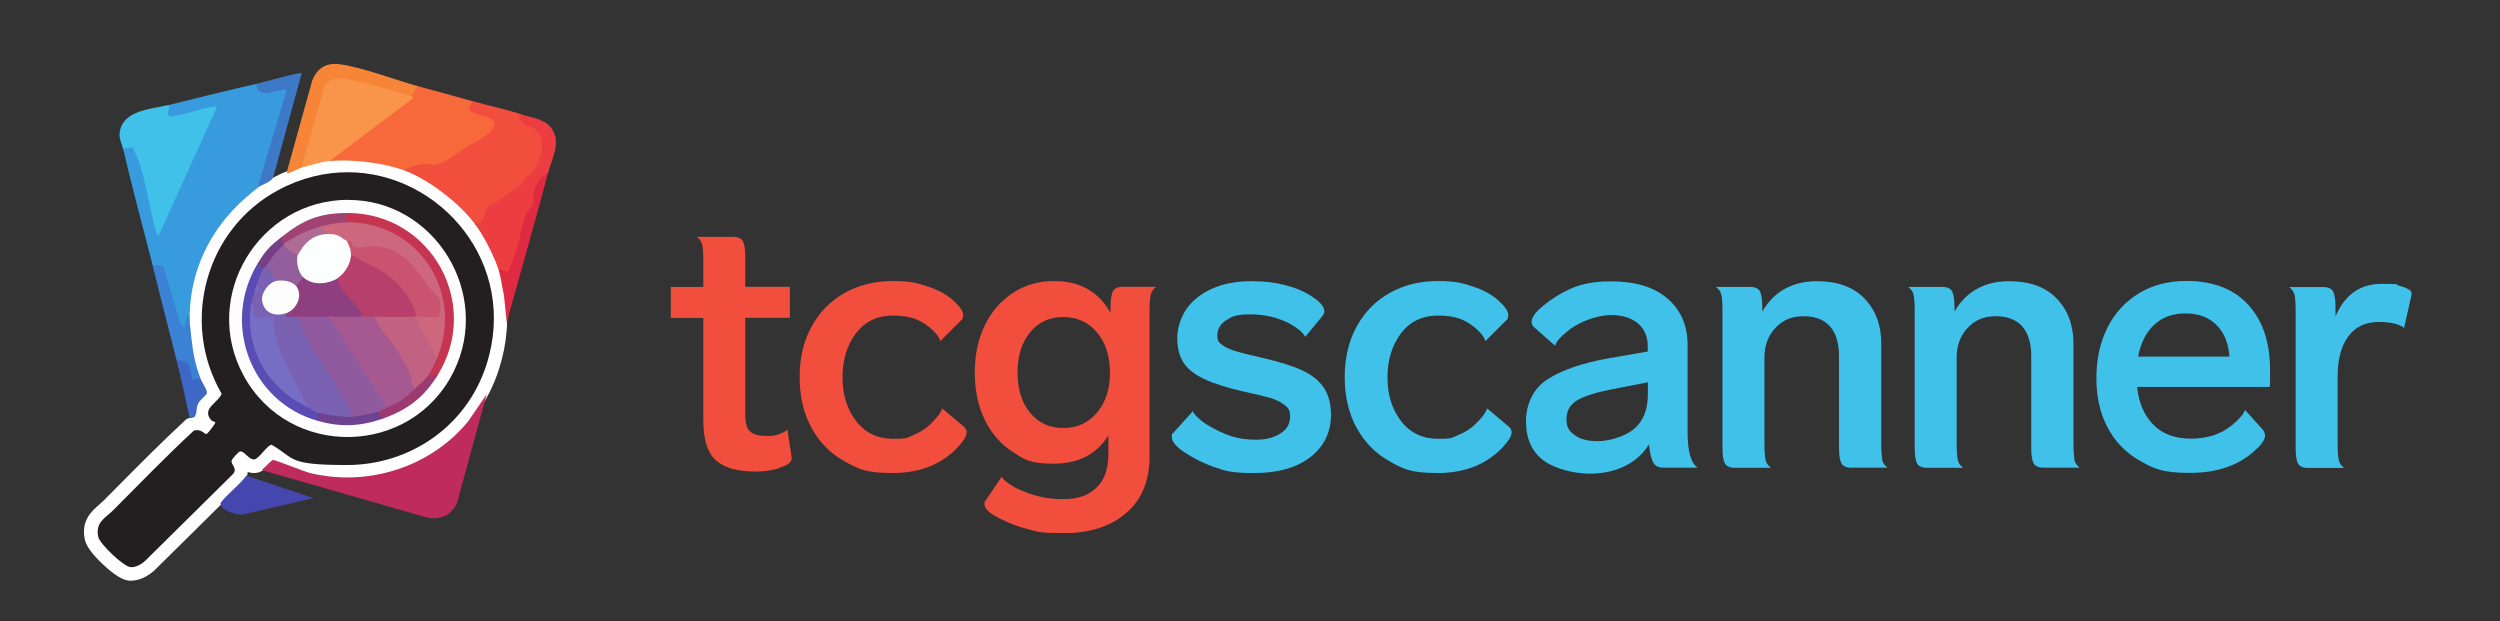 <?xml version="1.0" encoding="UTF-8"?>
<svg id="Layer_1" xmlns="http://www.w3.org/2000/svg" version="1.1" viewBox="0 0 1876.8 466.5">
  <rect x="0" y="0" width="1876.8" height="466.5" fill="#333333" stroke="none"/>
  <!-- Generator: Adobe Illustrator 29.1.0, SVG Export Plug-In . SVG Version: 2.1.0 Build 142)  -->
  <defs>
    <style>
      .st0 {
        fill: #f8954a;
      }

      .st1 {
        fill: #c02b5d;
      }

      .st2 {
        fill: #f14e3d;
      }

      .st3 {
        fill: #f68537;
      }

      .st4 {
        fill: #b73f6b;
      }

      .st5 {
        fill: #e02a42;
      }

      .st6 {
        fill: #925f9c;
      }

      .st7 {
        fill: #ae6b94;
      }

      .st8 {
        fill: #fff;
      }

      .st9 {
        fill: #cc677d;
      }

      .st10 {
        fill: #f7693b;
      }

      .st11 {
        fill: #231f20;
      }

      .st12 {
        fill: #389bdd;
      }

      .st13 {
        fill: #a04372;
      }

      .st14 {
        fill: #905a9e;
      }

      .st15 {
        fill: #773f86;
      }

      .st16 {
        fill: #6d4291;
      }

      .st17 {
        fill: #ca536f;
      }

      .st18 {
        fill: #ec3e40;
      }

      .st19 {
        fill: #40c1ea;
      }

      .st20 {
        fill: #3c82d4;
      }

      .st21 {
        fill: #a55990;
      }

      .st22 {
        fill: #8e3f80;
      }

      .st23 {
        fill: #3e79c7;
      }

      .st24 {
        fill: #756ec4;
      }

      .st25 {
        fill: #3d68c5;
      }

      .st26 {
        fill: #c53551;
      }

      .st27 {
        fill: #4547ae;
      }

      .st28 {
        fill: #594cb4;
      }

      .st29 {
        fill: #7b61b2;
      }

      .st30 {
        fill: #fdfefe;
      }

      .st31 {
        fill: #9c396f;
      }

      .st32 {
        fill: #fdfdfd;
      }

      .st33 {
        fill: #c26283;
      }
    </style>
  </defs>
  <g>
    <g>
      <path class="st11" d="M98.3,430.8c-.2,0-.4,0-.6,0-3.8-.2-9.5-3.8-16.9-10.8-4-3.8-11-10.9-12.1-15.7-2.7-11.7,3.8-17.2,9-21.6,1.3-1.1,2.5-2.1,3.6-3.3,4.4-4.4,8.7-8.8,13.1-13.2,15.4-15.5,31.2-31.6,47.5-46.6l.8-.8,1.1-.3c1.3-.4,2.7-.6,4-.6,2.6,0,4.6.8,6,1.7.2-.3.5-.6.7-.9-.2-.2-.4-.5-.6-.7-7-9,0-15.9,3.7-19.5,1-1,2-2,2.8-2.9-14.5-26.6-18.1-58.4-9.7-87.8,8.6-30.2,28.3-54.8,55.6-69.4,17.4-9.3,35.8-14,54.6-14,36.3,0,71.1,18,93,48.1,21.7,29.8,27.5,67.5,15.9,103.3-15.2,47-59.1,78.5-109.3,78.5s-39.2-5-56.6-14.5c-.9.9-2,2.1-2.8,3-3.4,3.7-6.2,7-9.9,7.3-.2,0-.5,0-.8,0-4,0-6.9-2.7-9.1-4.6-.2-.2-.4-.3-.6-.5-.6.6-1.3,1.4-1.8,2h0c1.1,1.9,4,6.9-.4,12.2v.2c-.1,0-66.8,65.8-66.8,65.8h0c-3.1,2.8-8.2,5.8-13.4,5.8h0Z"/>
      <path class="st8" d="M261,129.3c69.6,0,128.7,68.9,104.1,144.8-15.4,47.4-58.9,75-104.5,75s-38.7-4.9-56.7-15.2c-3.1,0-9.6,10.7-13,11-.1,0-.2,0-.3,0-3.8,0-7.1-6-9.9-6s-.3,0-.5,0c-1.2.3-6,5.5-6.3,6.9-.8,3,4.7,5.6,1.1,10l-66.4,65.6c-2.5,2.3-6.5,4.4-10,4.4h-.4c-5.3-.2-23.2-17.4-24.4-22.6-2.5-11.1,5.2-14.2,11.3-20.3,20-20,39.7-40.5,60.4-59.6.9-.3,1.7-.4,2.5-.4,3.6,0,5.5,2.9,6.8,2.9s.1,0,.2,0c.9-.1,7.1-8.1,6.6-8.9-.1-.2-2.2-.3-3.5-2-6.5-8.4,5.5-12.4,8.3-19.3-31.1-53.6-12.2-123.6,42.5-152.9,17.3-9.3,35.1-13.4,52.3-13.4M261,119.3v10-10h0c-19.7,0-38.8,4.9-57,14.6-28.5,15.2-49.1,40.9-58.1,72.4-4.4,15.5-5.7,31.5-3.9,47.5,1.7,14.3,5.8,28,12.3,40.8,0,0-.1.1-.2.2-2.3,2.3-5.2,5.2-6.9,9.1-.8,2-1.7,5.2-1,9.1-1.3.1-2.6.4-4,.8l-2.1.7-1.6,1.5c-16.3,15.1-32.3,31.2-47.7,46.7-4.3,4.3-8.7,8.8-13.1,13.2-1,1-2.1,2-3.3,3-5.2,4.5-14,11.9-10.6,26.6,1.1,4.6,5.6,10.8,13.5,18.2,12.5,11.8,18,12.1,20.1,12.2.3,0,.6,0,.9,0,8.4,0,14.9-5.4,16.8-7h.2c0-.1.2-.3.2-.3l66.4-65.6.3-.3.3-.4c2.4-2.8,3.3-5.6,3.5-8,1.4.5,2.9.8,4.5.8s.8,0,1.2,0c5.6-.5,9.5-4.8,13.2-8.9,0,0,0,0,0-.1,17.3,8.7,36.3,13.3,55.6,13.3s49-7.4,69.3-21.5c21.2-14.7,36.7-35.6,44.7-60.5,6.3-19.4,7.8-38.9,4.5-58.1-3-17.7-10.3-34.9-21.1-49.7-22.8-31.4-59.1-50.1-97-50.1h0Z"/>
    </g>
    <path class="st12" d="M192.4,62.9l2.2.8c1.9,5,7.3,5.6,16.3,2,3.2-.7,6.1-.6,6.2,3.2l-20.4,68.2-3.2,3.8c-2.4,1.8-6.6,5.4-9,7.5-27.2,23.7-43.2,57-42,93.5l-1.5-.2c.5,5.8-3.4,7.3-7,2.6l-12.8-42.5c-3.4-.1-5.6-1.1-6.7-2.9-7.3-29-15.3-57.8-22-87-1.8-3.1,6.7-3.6,7.7-2.9,3.2,1.8,7.1,14.8,8.3,18.8,3.3,15,6.9,29.8,10.7,44.6l40.7-90.1c-8.4,1.7-16.6,3.7-24.9,6.1-9.8,3.5-13.8-2.3-8.5-9.5,22-5.6,43.9-10.9,66-16h0Z"/>
    <path class="st2" d="M391.4,85.9c.3,4.8,5.1,7.5,9.7,8.3,13.5,8.1,7.8,34.1-4.9,40.3l-2.4,4c-7.8,7-16.9,13.2-26,18.4l-1.2,2.1c-1.4,5.1-4.1,14.1-10.1,8.9-11.7-15.4-34.9-33.3-53-40l.2-2.5c7-3.7,15.1-5.1,22.8-3.7,4.8-.5,28.5-15.6,33.9-19.3,13-7.4,11.1-12.8-5.7-16.1-6.3-2.4-5.6-8.3-.2-10.5,12.3,3.5,24.7,6.1,37,10h0Z"/>
    <path class="st10" d="M314.4,64.9c13.4,3.6,26.7,7.2,40,11,.5,1.9-3.2,5.1-2.5,6,5.1,6.8,27.5,4.6,16.1,17-4.6,5-13.8,9-19.5,12.6-6.3,3.9-14.2,11-21.9,12.2-2.8.4-4.6-.9-6.6-.7-5.1.5-12.4,1.8-16.6,4.9-15.7-5.8-39.4-8.5-56-7l-.5-2.2c20.8-15.3,41.3-30.9,61.5-46.8-1-3.4,1.9-8.3,6-7h0Z"/>
    <path class="st1" d="M196.4,352.9c1.5-1.1,7.6-7.6,8.5-7.6,1.5-.2,23.1,8.6,27.9,9.8,43.4,10.5,90.2-4.3,118.6-38.7l14-20.5-22.2,81.3c-4,9.5-12,13.1-22,11.5l-124.7-35.8h0Z"/>
    <path class="st19" d="M126.4,78.9c1.9,3.7-2.8,6.9,1.5,8.6,11-1.1,22.4-6.2,33.1-7.6,1.6-.2,1.6-.2,1.4,1.4l-43,95c-1.3.9-1.7-1.1-2-2-5-15.1-9.5-49.9-16.7-60.9-.6-.9-.2-2.4-.4-2.5-.3-.3-7.2,0-7.9.9-.9-3.9-3.1-7.3-2.6-12,1.9-17.2,23.9-17.8,36.6-21h0Z"/>
    <path class="st0" d="M308.4,71.9c.1,0,2.9,1.3,1.5,2l-62.5,47c-6.2.6-14.9,3.1-21,5l-1.7-1.4,17-59.9c4.5-9.8,15.1-8,23.8-6.3,12.9,2.6,29.5,6.8,41.9,11.3l1,2.4h0Z"/>
    <path class="st18" d="M391.4,85.9c7.4,2.3,17.5,3.4,22.4,10.1,7.9,10.7.5,22.9-2.4,33.9-6.6,7.3-9.9,13.9-9.3,23.9-6.1,8.8-10,19-11.5,30.4l-6.3,18.5c-2.2,4.6-7,3.3-9.9.1-3-9.7-11.8-26.9-18-35,8.1,1.3,6.3-9,10-12.5,1.4-1.3,4.2-1.7,5.9-3.1,6.9-5.6,11.8-8.3,18-12.9,2.2-1.7,2.9-4.9,4.6-6.4,2.3-2.2,4.2-1.2,6.6-5.4,4.8-8.2,8.8-23.6.2-30.6-2.3-1.9-5.5-1.6-7.8-3.2-.7-.5-8-8.3-2.6-7.9h0Z"/>
    <path class="st3" d="M314.4,64.9c-2.6-.2-3.3,5.1-6,7-12.5-3.5-39.1-11.7-50.6-12.9-5.7-.6-10.2.3-13.9,4.9l-17.5,62c-3.4,1-6.8,3.2-9.5,4-1.4.4-1.8,0-1.4-1.4l18.9-68.1c3.8-9.3,10.3-13.4,20.3-12.2,17.1,2.1,42.4,12,59.8,16.7h0Z"/>
    <path class="st27" d="M235.4,373.9l-51.5,12c-4.6,1.7-17.9-2.4-18.4-7.7-.2-2.5,17.6-17.1,19.3-21.2l50.5,16.9h0Z"/>
    <path class="st20" d="M114.4,198.9l8.1.6,13,43.7,2.9,2.6,2-9c.8-.2,2,4.7,2,5,1.8,15.6,2.2,26.7,8,42-.1,3.9-7,4.3-8.3.5.3-7.7-2.5-11.8-8.3-12.3l-1.4-2.2c-6-23.7-12.1-47.3-18-71h0Z"/>
    <path class="st23" d="M192.4,62.9c10.4-2.4,21.4-5.9,31.7-7.8.9-.2,2.2-.7,2.3.3l-21.3,77.7c-2,4-8.5,5.4-11.8,7.8l22-73.5c-8.1-1-21.3,8.5-23-4.5Z"/>
    <path class="st5" d="M411.4,129.9c-9.9,37.4-20.6,74.7-31,112l-2.1-20.4c-1.4-5.9-2.1-12.8-3.9-18.6,2.3-2.4,5,3.1,7.5,0,1.4-1.7,5.8-16,6.8-19.2,2.2-7.1,3.1-15.3,6-22,1.4-3.2,5.2-7.3,5.6-8.4.7-2.5,0-5.7.4-8.6,1-5.4,5.1-13,10.8-14.7h0Z"/>
    <path class="st25" d="M132.4,269.9l6.2,1.3c6,2.6,4.6,12.7,5.8,13.7.8.6,4.7-.7,6-1,1,2.8,5.4,9,4.9,11.3-.5,1.8-5.4,4.9-6.8,8.3-1.9,4.7.6,10-6.1,10.4-3.2-14.6-6.3-29.5-10-44h0Z"/>
    <path class="st32" d="M261.2,150.1c65-.3,108.2,70.1,79.5,128.6-31.5,64.3-123.7,66.3-157.9,3.1-32.1-59.3,11.4-131.5,78.4-131.8h0Z"/>
    <path class="st26" d="M328.4,281.9c-2.3,2.1-6.8,4.8-7,0-1.1-3.4,3.4-13.1,7-14l-.8-3.4c17.2-44.4-14.9-93.3-62.4-95.5l-2.8-2.1c-5.3-.9-7-5.9-1-7,62.5.3,100.3,68.6,67,122Z"/>
    <path class="st28" d="M197.4,201.9c1.2,3.5-1.4,11.7-5,13,1.4,1.1.9,2.9-1,3,2.4,2.5,0,9.7-3,11l1,1.7c-1.7,29.5,11.6,57.1,38.2,71.1l1.8,3.2c2.2-2.3,9.9,2.1,10,5,1.4,1.7,1.7,5.6-1,6-50.7-14.4-72-73.4-45-118,1.8-2.4,5.7,1.7,4,4h0Z"/>
    <path class="st13" d="M261.4,159.9c-3.3,3.4-1.3,4,1,7l-1.7,2c-5.9-.2-11.6.9-17.2,2.5l-2.1-1.5-2,2.6c-8.1,2.3-15.7,5.9-22.7,10.6l-3.3-.2c-3.4,1.3-4.7-2.7-2-5,16.2-12.9,28.6-18.1,50-18h0Z"/>
    <path class="st31" d="M328.4,281.9c-10.2,16.3-22.1,25.5-40,32-4.5,1.4-8.1-2-4-5-.4-2.9,3.7-4.8,6-3l.7-2.5c6.8-2.6,12.7-6.6,17.8-11.9l2.5.3c-.8-3.4,6.7-10.3,10-10,2.1,1.6,4.6-.3,7,0h0Z"/>
    <path class="st16" d="M284.4,308.9c-.3,2.8,1.2,4.8,4,5-17.2,6.2-32.2,7.1-50,2,.1-1.9-.8-4.9,1-6l1.7-1.6c6.6,1.5,13.3,2.4,20.1,2.6l1.2,2c2.4-2.1,5.8-3.1,10.2-3.2,4.6-1.8,8.6-2,11.8-.8Z"/>
    <path class="st15" d="M211.4,177.9c-.4,2.3,1.2,3.4,2,5,.9.3.9.6,0,1-.5,2.6-2.2,5.1-5.2,7.4-2.2,4.2-4.8,6.7-7.8,7.6,1.4,2.6-.4,4.1-3,3l-4-4c6.2-10.2,8.9-12.8,18-20Z"/>
    <path class="st9" d="M262.4,166.9c52.1.8,85.7,53,66,101l-2.2.8c-5.3-8.6-10.3-17.5-14.8-26.7-.4-2.2-.6-3.9,2.1-4.1l.7-2h13.6c.8-.4,1-7.8.6-9.1-.6-2.1-12.6-17-15.1-19.9-11.9-14.1-22.6-23.3-42.1-18.9-5.1.9-8-2.5-9.1-5.3l-1.6-1.7c-2.7,1.5-9.2-2.2-10-5-8.7,0-11.7-2.1-9-6,8.5-2.3,11.8-3.1,21-3h0Z"/>
    <path class="st33" d="M312.4,237.9c.2-.9.5-.9,1,0-1.5,6.7,4.2,10.7,6.9,15.6,2.4,4.6,3.8,11.3,8.1,14.4-1.8,4.3-4.4,10.3-7,14-2.4,3.4-7,7.1-10,10-1,.2-2,.1-2.8-.5-3-16.2-13.4-29.7-23.4-42.5-3.7-4-5-7.6-3.8-11,10.1-2.9,20.9-2.8,31,0h0Z"/>
    <path class="st29" d="M207.4,210.9l-1,2.4c-13,6.9-8.4,24.7,7.1,20.1l1.9,1.5c2.9.5,5.6,1.5,8,3l3.2,2.8c11.4,21.3,23.5,42.3,36.1,62.9,3.9,5.8,3.9,8.9-.3,9.3-6,.1-17.2-1.4-23-3-3.3-.9-7.1-3.5-10-5-7.3-12.1-13.8-25.2-19.8-38.1-3.6-7.8-7-18.3-5.9-26.8-5.4.7-10.2.1-14.3-1.8.2-3.9,0-7-.9-9.2.5-3.9,2-7.4,3-11,1.4-.2,1.8-1.2,1-3,1.5-4.5,2.6-8.8,5-13,.7-1.2,2.5-2.2,3-3,3.2-1,8.9,9.3,7,12h0Z"/>
    <path class="st24" d="M188.4,228.9c4.4-.4.3,6.7,2.9,8.6,2.1,1.5,11.9-.2,15.1.4-3.2,7,1.1,17.5,3.7,24.8,4.9,13.5,13,25.5,18.8,38.2.6,1.4,1.7,2.4.4,4-29-14.3-45.3-43.4-41-76h0Z"/>
    <path class="st24" d="M191.4,217.9c.3-1.1.6-1.9,1-3,3.9,1.2.8,5.7-1,3Z"/>
    <path class="st7" d="M241.4,169.9c2.4,7.1,3.4,3.8,9,6l-2.1,1.8c-10.2-.9-18.1,5.3-22.5,14l-2.4.2c-2.9,2.1-13.2-4.5-10-8-.1-.2.1-.7,0-1,9.3-6.3,17.1-10,28-13Z"/>
    <path class="st21" d="M272.4,237.9c3-2,6-2,9,0,3.1,8.8,10.4,15.4,15.4,23.1,3.5,5.4,9.3,14.9,11.4,20.6,1.3,3.6.5,7.6,3.2,10.3-8.4,8-10.4,9.5-21,14-.6.4-1.8.9-2.1.5-12.8-19-25.9-40-37.8-59.7-3-3.3-4-6.2-3.2-8.7,8.4-2.5,16.6-2.5,25,0h0Z"/>
    <path class="st14" d="M247.4,237.9l43,68c-1.8.8-3.5,2.2-6,3-6.5,2-15.3,3.8-22,4,2.1-1.6,2.2-.2,1.2-2.6-1.4-3.6-3.8-7.9-5.7-11.4-10.7-20.7-26.6-38.9-34.5-61,7.6-2.9,16.4-3,24,0h0Z"/>
    <path class="st6" d="M223.4,191.9c1.6,1.8,2.3,4.5,2.3,8.3,1.7,3,2.2,5.6,1.7,7.7,2.4,1.9-2.1,8.1-5,7-2,.3-4.2-.3-6.8-1.8-3.8.1-6.5-.6-8.2-2.2l-7-12c3.8-5.5,7.1-11.2,13-15,2.8,4.9,5.6,4.7,10,8Z"/>
    <path class="st17" d="M260.4,180.9c.5.2,2-.4,2.8.1,1.2.9-.4,3.7,3.9,4.6,5.6,1.1,9.8-1.1,14.8-.8,21,1.5,30.8,17.8,41.5,32.5,2.3,3.1,6.2,4.6,6.9,9.1.3,1.9.3,10.5-1.1,11.3-1,.6-13.2.1-15.9.1h-1l-2.1-1.1c-5.5-21.6-25-32.8-43.9-41.7l-3-2.2c-2.1-1.8-4.8-9.6-3-12h0Z"/>
    <path class="st30" d="M250.4,175.9c4.7.6,6.4,3.2,10,5,2,4.3,3.4,7,3,12,4.6,3.2-5.1,18.6-10,16,0,4.8-10,5.9-14.1,5.7s-13.1-1.7-11.9-6.7c-3.6-3.6-5.1-11.2-4-16,0-.4,3.4-5.7,4-6.5,5.7-7.5,13.6-10.7,23-9.5h0Z"/>
    <path class="st4" d="M312.4,237.9c-10.3,0-20.7,0-31,0h-9c-2.4-1.1-4.4-3.2-6-6.5l-11.6-13.6c-3-3.7-3.5-6.7-1.5-8.9,4.9-3.1,9.6-10.1,10-16,2.1-1.8,2.5-.4,4,.4,14.1,7.9,23.7,10.4,34.5,23.5,4.5,5.4,9.9,14,10.5,21h0Z"/>
    <path class="st22" d="M253.4,208.9c1.8,11.5,15.1,17.7,19,29-8.3,0-16.7,0-25,0s-16,.1-24,0c-3,0-6,0-9,0l1-3v-2.2c5.7-2.9,9.2-10,6-15.8l1.1-2,5-7c6.6,6.7,18.6,5.6,26,1h0Z"/>
    <path class="st32" d="M222.4,214.9c5.2,6.8.4,17.2-7,20-8.5,3.1-17,.6-18.6-9-1-5.9,4.9-13.9,10.6-15,4.7-.9,11.9,0,15,4Z"/>
  </g>
  <g>
    <path class="st2" d="M584.8,351.6c-5.9,1.6-11.7,2.4-17.4,2.4-13.9,0-24-2.9-30.2-8.6-6.2-5.7-9.2-15.6-9.2-29.8v-76.9h-24.4v-23.3h24.4v-19c0-5.9-.3-10.1-.8-12.5-.5-2.4-1.8-4.3-3.8-5.8v-.3h26.8c3.9,0,6.5,1.2,7.6,3.5,1.2,2.3,1.7,6.3,1.7,11.8v22.2h33.5v23.3h-33.5v72.4c0,6.6,1.2,11,3.8,13.1,2.5,2.1,6.6,3.2,12.3,3.2s6.6-.5,9.5-1.5,5-2.1,6-3.4l3.2,20.9c.5,3.4-2.7,6.1-9.7,8h0Z"/>
    <path class="st2" d="M634.2,346.4c-10.6-5.8-19-14.2-24.9-25.1-6-10.9-9-23.6-9-38.1s3-27.2,9-38.1,14.2-19.3,24.8-25.2c10.5-5.9,22.5-8.9,35.9-8.9s18,1.3,26,3.9c8,2.6,14.6,6.1,19.6,10.6s7.5,8.1,7.5,11-.7,3.1-2.2,4.6l-15,15c-.4-1.6-1.4-3.5-3.2-5.6-1.8-2.1-3.9-4.1-6.4-5.9-3.8-2.9-7.7-4.9-11.8-6s-8.8-1.7-14.2-1.7c-11.8,0-21,4.5-27.8,13.4-6.7,8.9-10,19.9-10,33s3.4,24,10.2,32.8c6.8,8.9,16.1,13.3,27.9,13.3s10.2-.9,15-2.8c4.8-1.9,9-4.5,12.6-7.9,5.2-5,8.2-9,9.1-12.1l16.3,13.7c1.4,1.2,2.1,2.7,2.1,4.3,0,2.7-2.3,6.5-7,11.5-12.2,12.7-28.3,19-48.5,19s-25.4-2.9-36.1-8.7h0Z"/>
    <path class="st2" d="M867.6,215.4v.3c-2,1.4-3.2,3.4-3.8,5.8s-.8,6.6-.8,12.5v108.6c0,18.4-5.9,32.6-17.6,42.6-11.7,10-27.1,15-46.2,15s-19.5-.9-27-2.8-14.7-4.6-21.8-8.2c-7.5-3.8-11.3-7.3-11.3-10.7s.3-1.8.8-2.7l12.1-18c.7,1.4,2.2,3,4.6,4.7,2.3,1.7,5,3.3,8,4.7,10.4,5,21.5,7.5,33.2,7.5s18.7-2.7,24.9-8.2c6.2-5.5,9.4-14.1,9.4-25.9v-13.7c-8.9,14.1-22.5,21.2-40.8,21.2s-21.7-2.9-30.7-8.6-16.1-13.8-21.2-24.1c-5.1-10.4-7.6-22.2-7.6-35.7s2.5-25.3,7.6-35.7c5.1-10.4,12.2-18.4,21.3-24.3s19.3-8.7,30.6-8.7c19.5,0,33.6,8,42.4,23.9v-4.3c0-5.5.6-9.5,1.7-11.8,1.2-2.3,3.7-3.5,7.6-3.5h24.4ZM823.5,309.8c6.5-7.7,9.8-17.7,9.8-30s-3.3-22.6-9.8-30.3c-6.5-7.7-15-11.5-25.3-11.5s-18.7,3.9-24.9,11.5c-6.3,7.7-9.4,17.8-9.4,30.3s3.1,22.4,9.4,30c6.2,7.7,14.6,11.5,24.9,11.5s18.8-3.8,25.3-11.5Z"/>
    <path class="st19" d="M911.9,350.8c-8.2-2.9-15.9-6.7-23.1-11.5-6.1-4.1-9.1-7.9-9.1-11.3s.4-2,1.3-3.2l14.5-16.1c.5,1.4,1.9,3.2,4.2,5.2,2.2,2.1,4.7,3.9,7.4,5.5,5.7,3.4,11.3,6,16.8,7.9,5.5,1.9,11.8,2.8,19.2,2.8s13.4-1.6,18.2-4.7c4.8-3.1,7.2-7.3,7.2-12.5s-1.4-6.8-4.3-9-6.4-4-10.7-5.2c-4.3-1.2-11-2.9-20.1-4.8-12.5-2.9-22.3-6-29.5-9.4-7.2-3.4-12.3-7.5-15.4-12.3-3.1-4.8-4.7-10.9-4.7-18.2s2.3-15.3,6.8-21.9c4.6-6.5,11-11.7,19.4-15.4,8.4-3.8,18.1-5.6,29.2-5.6s17.6,1,25.5,2.9c7.9,2,14.8,4.9,20.6,8.9,2.9,1.8,5,3.6,6.6,5.5s2.3,3.6,2.3,5.2-.5,2.2-1.3,3.5l-13.1,15.8c-.5-1.4-1.9-3-4-4.8-2.1-1.8-4.7-3.5-7.5-5.1-8.8-4.6-18.6-7-29.5-7s-13.5,1.4-18.1,4.3-6.8,6.6-6.8,11.3,1.1,5.2,3.2,7c2.2,1.8,5.5,3.4,9.9,4.8s11.2,3.1,20.1,5.1c12.7,2.9,22.7,6,30.2,9.4,7.4,3.4,12.9,7.8,16.5,13.1,3.6,5.4,5.4,12.2,5.4,20.4,0,13-5.1,23.6-15.3,31.6-10.2,8-24.1,12.1-41.8,12.1s-21.8-1.4-30-4.3h0Z"/>
    <path class="st19" d="M1043.4,346.4c-10.6-5.8-18.9-14.2-24.9-25.1-6-10.9-9-23.6-9-38.1s3-27.2,9-38.1c6-10.9,14.2-19.3,24.8-25.2,10.5-5.9,22.5-8.9,35.9-8.9s18,1.3,26,3.9c8,2.6,14.6,6.1,19.6,10.6s7.5,8.1,7.5,11-.7,3.1-2.2,4.6l-15,15c-.4-1.6-1.4-3.5-3.2-5.6-1.8-2.1-3.9-4.1-6.4-5.9-3.8-2.9-7.7-4.9-11.8-6-4.1-1.2-8.8-1.7-14.2-1.7-11.8,0-21.1,4.5-27.8,13.4-6.7,8.9-10.1,19.9-10.1,33s3.4,24,10.2,32.8c6.8,8.9,16.1,13.3,27.9,13.3s10.2-.9,15-2.8c4.8-1.9,9-4.5,12.6-7.9,5.2-5,8.2-9,9.1-12.1l16.3,13.7c1.4,1.2,2.1,2.7,2.1,4.3,0,2.7-2.3,6.5-7,11.5-12.2,12.7-28.3,19-48.5,19s-25.4-2.9-36.1-8.7h0Z"/>
    <path class="st19" d="M1274.3,350.8v.3h-25.7c-3.4,0-5.9-1.2-7.4-3.8-1.5-2.5-2.6-7.1-3.3-13.7-4.1,6.8-10,12.2-17.7,16.1s-16.7,5.9-27.1,5.9-25.3-3.3-34.2-9.8c-8.8-6.5-13.3-16.3-13.3-29.4s5.4-24.7,16.1-31.6c10.7-7,26-12.2,45.8-15.8l29.5-5.1v-3.8c0-7.5-2.5-13.3-7.5-17.4-5-4.1-11.7-6.2-20.1-6.2s-22.5,3.9-32.2,11.8c-5.9,4.6-9.1,8.4-9.7,11.3l-15.8-13.9c-1.2-1.1-1.9-2.4-1.9-4,0-3,2.3-6.6,7-10.7,6.6-5.7,14-10.5,22.2-14.2s18.2-5.6,30-5.6c18.6,0,32.9,4.3,42.9,13,10,8.7,15,20.2,15,34.7v65.4c0,14.3,2.4,23.1,7.2,26.5h0ZM1226.1,322.5c7.3-5.8,11-14.6,11-26.4v-9.1l-26.3,5.1c-12,2.3-20.8,5-26.4,8.2s-8.4,7.9-8.4,14.3,2.1,9.2,6.3,12.2c4.2,3,10,4.4,17.3,4.4s19.2-2.9,26.5-8.7h0Z"/>
    <path class="st19" d="M1412.9,345c.5,2.4,1.8,4.3,3.8,5.8v.3h-26.8c-3.9,0-6.5-1.2-7.6-3.5-1.2-2.3-1.7-6.2-1.7-11.8v-68.4c0-9.8-2.3-17.3-6.8-22.4-4.6-5.1-11.2-7.6-20-7.6s-15.4,2.9-20.9,8.7c-5.5,5.8-8.3,13.3-8.3,22.4v64.1c0,5.9.3,10,.8,12.5.5,2.4,1.8,4.3,3.8,5.8v.3h-26.8c-3.9,0-6.5-1.2-7.6-3.5-1.2-2.3-1.7-6.2-1.7-11.8v-101.9c0-5.9-.3-10.1-.8-12.5s-1.8-4.3-3.8-5.8v-.3h25.2c3.9,0,6.5,1.2,7.6,3.5s1.7,6.3,1.7,11.8v3.2c4.3-7.5,9.9-13.2,16.8-17,6.9-3.8,14.9-5.8,24-5.8,15.6,0,27.5,4.3,35.9,13,8.4,8.7,12.6,20,12.6,33.9v74.5c0,5.9.3,10,.8,12.5h0Z"/>
    <path class="st19" d="M1557.2,345c.5,2.4,1.8,4.3,3.8,5.8v.3h-26.8c-3.9,0-6.5-1.2-7.6-3.5-1.2-2.3-1.7-6.2-1.7-11.8v-68.4c0-9.8-2.3-17.3-6.8-22.4-4.6-5.1-11.2-7.6-20-7.6s-15.4,2.9-20.9,8.7c-5.5,5.8-8.3,13.3-8.3,22.4v64.1c0,5.9.3,10,.8,12.5.5,2.4,1.8,4.3,3.8,5.8v.3h-26.8c-3.9,0-6.5-1.2-7.6-3.5-1.2-2.3-1.7-6.2-1.7-11.8v-101.9c0-5.9-.3-10.1-.8-12.5s-1.8-4.3-3.8-5.8v-.3h25.2c3.9,0,6.5,1.2,7.6,3.5s1.7,6.3,1.7,11.8v3.2c4.3-7.5,9.9-13.2,16.8-17,6.9-3.8,14.9-5.8,24-5.8,15.6,0,27.5,4.3,35.9,13,8.4,8.7,12.6,20,12.6,33.9v74.5c0,5.9.3,10,.8,12.5h0Z"/>
    <path class="st19" d="M1703.6,290.5h-99.2c1.1,11.6,5.1,21,11.9,28.1s16.4,10.7,28.6,10.7,22.6-3.4,30.8-10.2c5.4-4.5,8.6-8.2,9.7-11.3l13.1,14.5c1.2,1.4,1.9,3,1.9,4.6,0,3-2.3,6.6-7,10.7-12.2,11.6-28.6,17.4-49.3,17.4s-26.7-3-37.3-8.9-18.7-14.2-24.4-24.8c-5.7-10.6-8.6-23.1-8.6-37.4s2.7-26.7,8.2-37.7c5.4-11,13.3-19.6,23.5-25.9,10.2-6.2,22.1-9.4,35.7-9.4,20.2,0,35.8,6,46.7,18,10.9,12,16.3,28.3,16.3,49.1s-.2,9.1-.5,12.3h0ZM1617.2,243.8c-6.1,5.7-10.1,13.7-12.1,23.9h68.6c-.7-10-3.9-17.9-9.7-23.7s-13.5-8.7-23.3-8.7-17.5,2.9-23.6,8.6h0Z"/>
    <path class="st19" d="M1808.5,217.3c1.7,1.1,2.3,2.7,1.7,4.8l-5.4,24.1c-1.2-1.2-3.6-2.3-7-3.2-3.4-.9-7.4-1.3-12.1-1.3-9.8,0-17.4,3.6-22.8,10.9s-8,17.3-8,30.2v49.9c0,5.9.3,10,.8,12.5.5,2.4,1.8,4.3,3.8,5.8v.3h-26.8c-3.9,0-6.5-1.2-7.6-3.5-1.2-2.3-1.7-6.2-1.7-11.8v-101.9c0-5.9-.3-10.1-.8-12.5s-1.8-4.3-3.8-5.8v-.3h25.2c3.9,0,6.5,1.2,7.6,3.5s1.7,6.3,1.7,11.8v6.7c7-16.3,18.5-24.4,34.6-24.4s9.5.5,13.9,1.6c2.7.7,4.9,1.6,6.6,2.7h0Z"/>
  </g>
</svg>